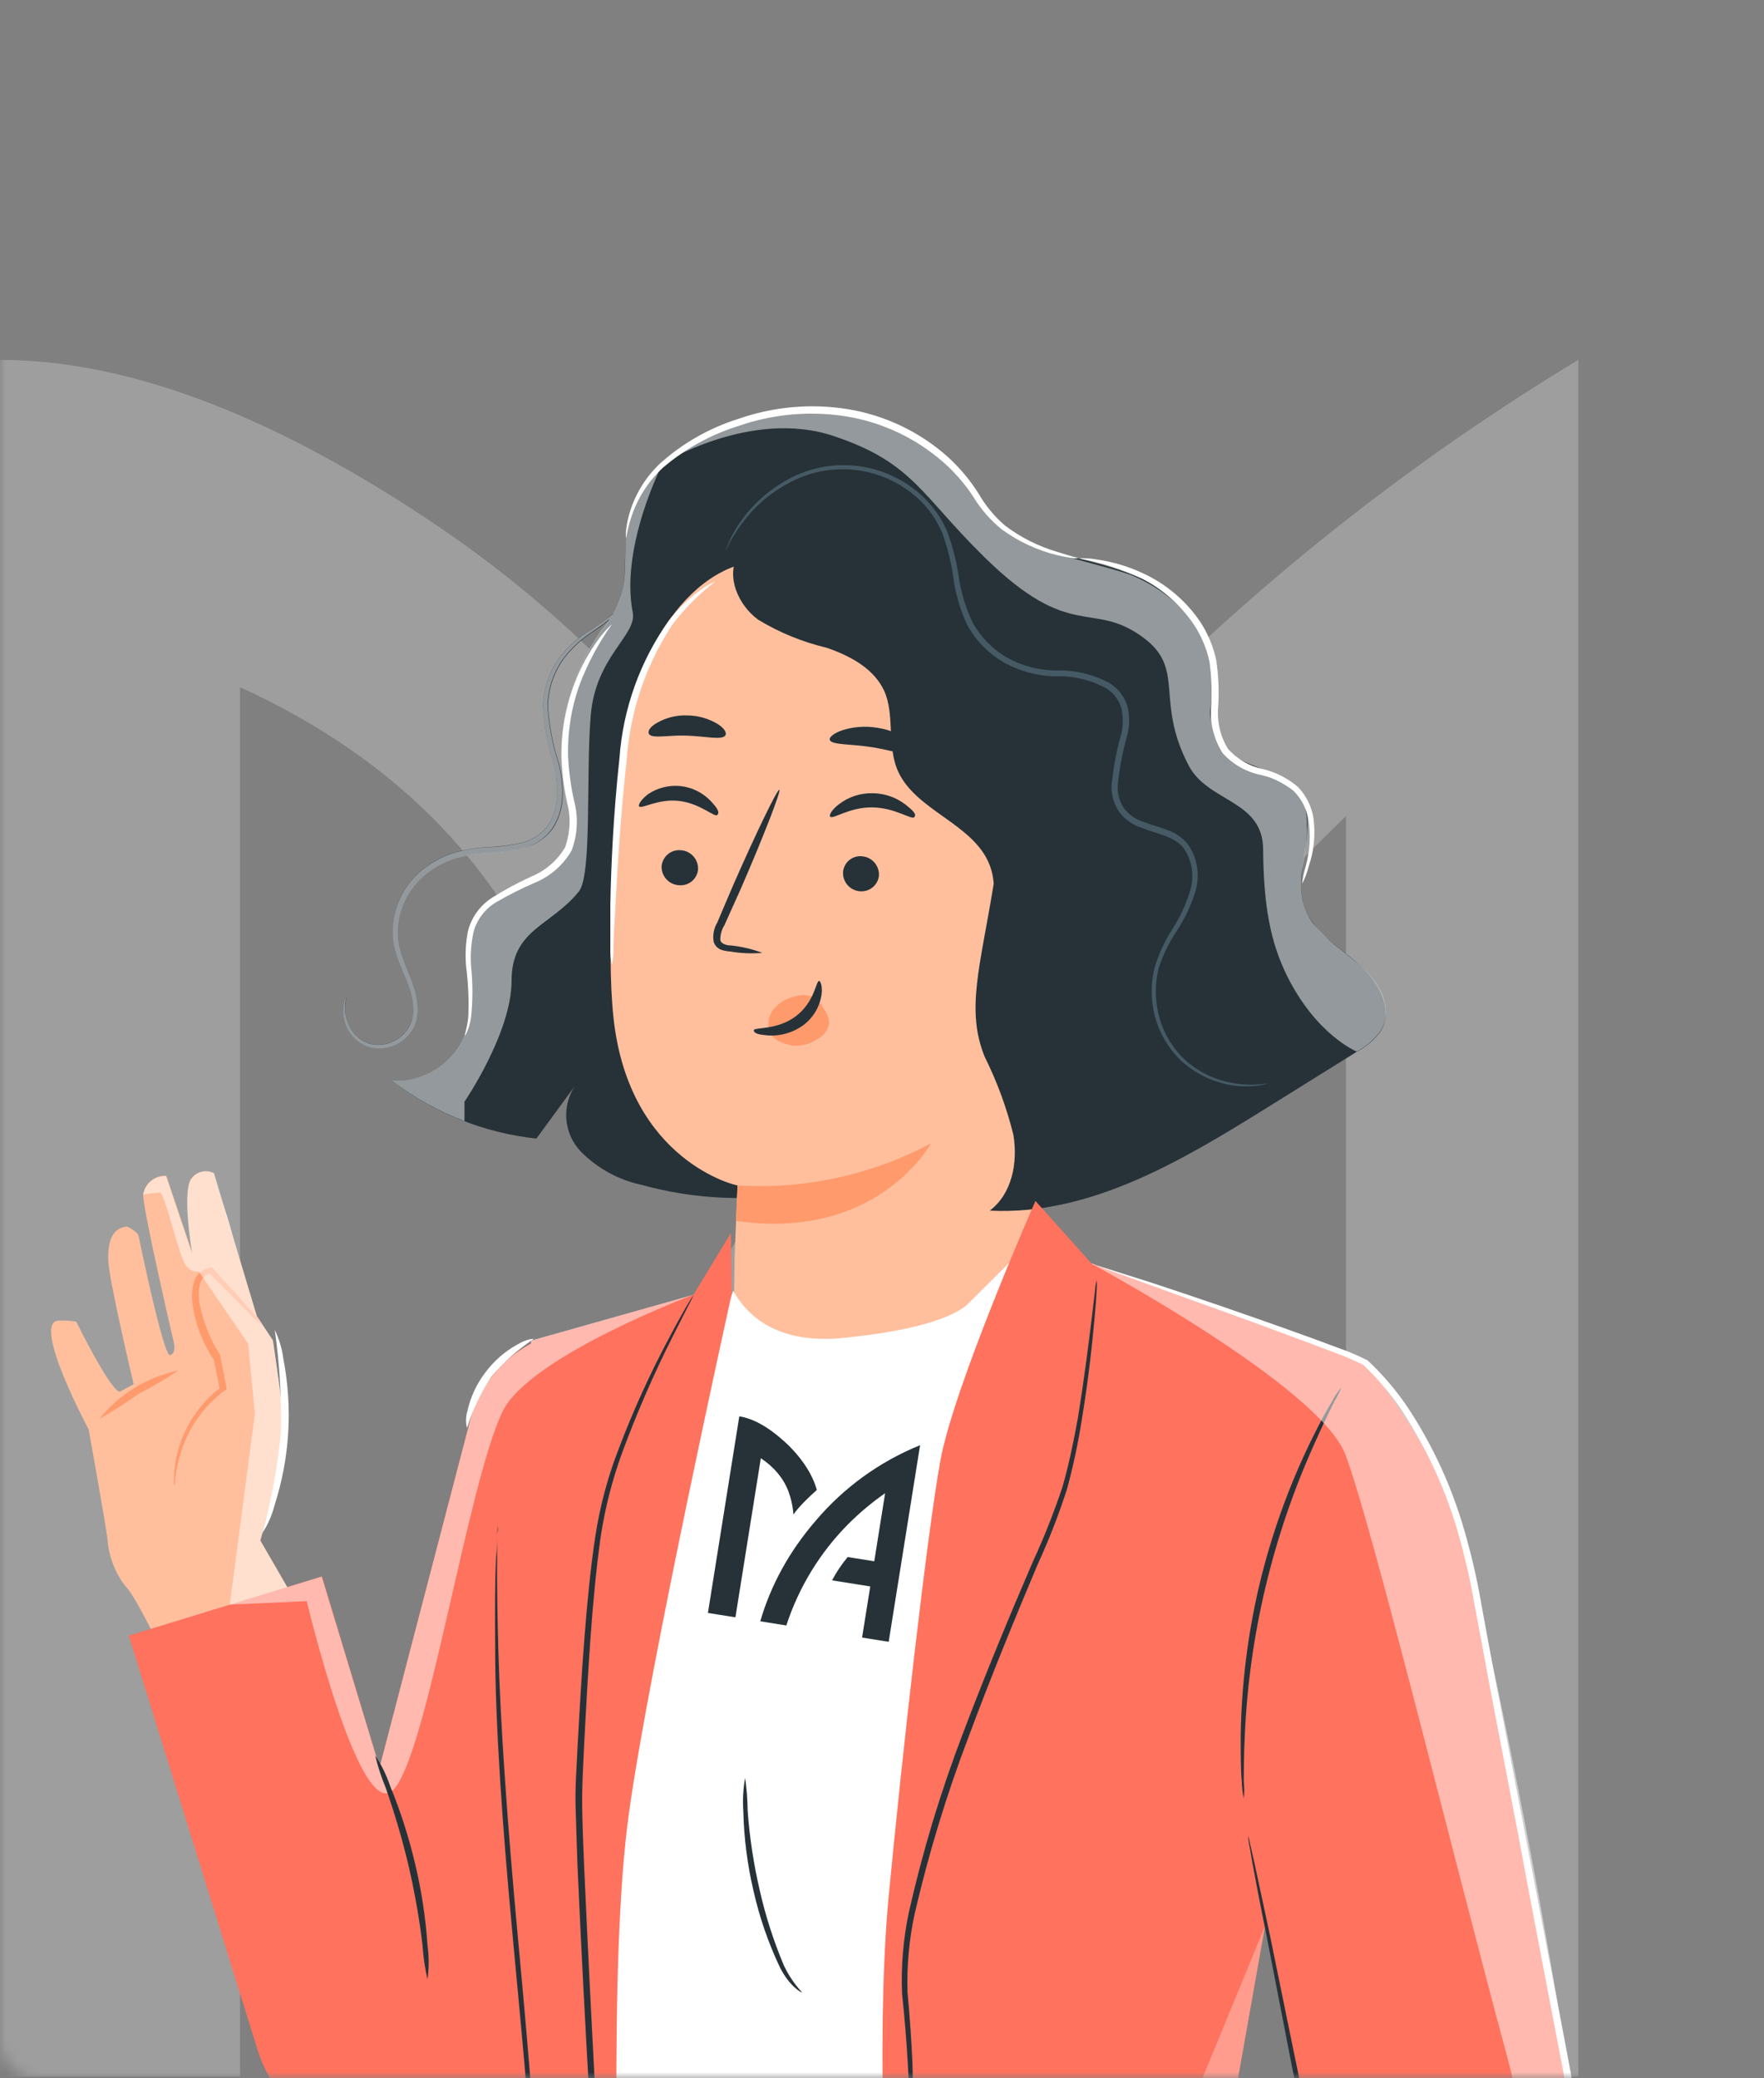 <svg width="152" height="179" viewBox="0 0 152 179" fill="none" xmlns="http://www.w3.org/2000/svg">
<rect x="0" y="0" width="152" height="179" fill="#808080" stroke="none"/>
<mask id="mask0_220_2158" style="mask-type:alpha" maskUnits="userSpaceOnUse" x="0" y="0" width="152" height="179">
<rect width="152" height="179" rx="3" fill="#D9D9D9"/>
</mask>
<g mask="url(#mask0_220_2158)">
<path d="M136 31C108.354 47.696 85.156 70.832 68.387 98.434C52.597 123.933 42.928 150.746 39.379 178.872H58.992C63.66 149.336 75.204 121.31 92.691 97.053C99.664 87.475 107.457 78.522 115.983 70.296V121.5H96.001C92.433 127.485 89.499 133.827 87.249 140.422H115.983V178.872H136V31ZM51.204 96.684C49.848 90.876 47.671 85.29 44.738 80.096C39.387 71.022 31.369 64.056 20.684 59.198V178.872H0V31C10.693 31 22.863 35.501 36.51 44.504C50.156 53.506 60.587 64.914 65.493 75.952C60.635 81.811 54.181 90.397 51.204 96.684Z" fill="white" fill-opacity="0.24"/>
<path d="M54.729 51.208C52.555 53.053 50.86 55.398 49.788 58.04C48.715 60.682 48.298 63.545 48.571 66.384C48.861 69.124 49.706 72.251 47.98 74.388C46.253 76.525 42.8 76.562 41.158 78.747C39.238 81.319 41.013 85.013 40.385 88.164C40.047 89.638 39.193 90.943 37.978 91.844C36.763 92.745 35.266 93.183 33.757 93.078C37.373 95.856 41.684 97.585 46.217 98.076L49.525 93.561C48.971 94.41 48.716 95.42 48.802 96.431C48.887 97.441 49.307 98.394 49.996 99.139C51.414 100.602 53.233 101.614 55.224 102.048C59.898 103.347 64.809 103.548 69.574 102.635C74.338 101.721 78.828 99.719 82.691 96.784" fill="#263238"/>
<path d="M107.067 74.026C106.133 72.019 105.307 69.964 104.592 67.869C103.457 63.233 105.582 57.92 103.203 53.791C101.513 50.857 98.036 49.493 94.752 48.587C91.468 47.682 88.003 46.933 85.516 44.652C83.705 42.925 82.618 40.547 80.807 38.844C78.211 36.43 74.469 35.681 70.931 35.572C67.278 35.326 63.623 36.024 60.319 37.601C58.674 38.413 57.244 39.601 56.144 41.07C55.045 42.538 54.308 44.245 53.992 46.052C53.763 47.815 53.992 49.674 53.521 51.34C53.05 53.006 51.553 54.697 50.708 56.459C49.854 58.344 49.65 60.458 50.129 62.471C50.608 64.484 51.741 66.281 53.352 67.579L79.201 98.982C84.501 100.805 97.13 98.052 101.066 94.068C105.002 90.084 108.962 79.302 107.067 74.026Z" fill="#263238"/>
<path d="M53.895 63.414C54.729 56.061 60.029 47.26 67.333 48.394L89.971 55.3C91.036 55.47 91.999 56.033 92.67 56.877C93.34 57.722 93.67 58.788 93.593 59.864L88.534 112.987C88.534 112.987 90.224 114.303 91.299 113.856C91.359 113.828 91.427 113.821 91.491 113.836C91.556 113.85 91.614 113.885 91.657 113.936C91.7 113.987 91.724 114.051 91.727 114.117C91.73 114.183 91.711 114.248 91.673 114.303C89.065 118.299 76.835 135.745 63.59 130.892C60.633 129.817 63.59 120.497 63.168 117.092L63.301 108.351C63.47 103.896 63.554 102.06 63.554 102.109C63.554 102.157 54.221 100.08 52.869 87.717C52.193 81.56 52.978 71.563 53.895 63.414Z" fill="#FFBF9D"/>
<path d="M57.01 74.582C56.987 74.993 57.125 75.398 57.396 75.709C57.667 76.02 58.048 76.214 58.459 76.248C58.659 76.273 58.861 76.258 59.054 76.204C59.248 76.15 59.429 76.058 59.586 75.933C59.744 75.808 59.874 75.653 59.971 75.477C60.068 75.301 60.129 75.107 60.15 74.907C60.173 74.498 60.036 74.095 59.768 73.784C59.5 73.473 59.122 73.278 58.713 73.241C58.513 73.216 58.31 73.231 58.115 73.285C57.921 73.339 57.74 73.431 57.581 73.555C57.423 73.68 57.291 73.835 57.193 74.011C57.095 74.187 57.033 74.381 57.01 74.582Z" fill="#263238"/>
<path d="M72.645 75.101C72.618 75.506 72.749 75.905 73.01 76.216C73.271 76.527 73.642 76.724 74.046 76.767C74.245 76.792 74.448 76.777 74.641 76.723C74.835 76.669 75.015 76.577 75.173 76.452C75.33 76.327 75.461 76.172 75.558 75.996C75.655 75.82 75.715 75.627 75.736 75.427C75.76 75.017 75.623 74.614 75.355 74.303C75.087 73.992 74.708 73.797 74.299 73.761C74.102 73.737 73.903 73.754 73.712 73.809C73.521 73.864 73.344 73.957 73.189 74.081C73.035 74.206 72.908 74.361 72.814 74.536C72.721 74.711 72.663 74.903 72.645 75.101Z" fill="#263238"/>
<path d="M55.067 69.45C55.248 69.74 56.684 68.774 58.52 68.992C60.355 69.209 61.562 70.428 61.804 70.199C62.045 69.969 61.804 69.595 61.236 68.992C60.549 68.272 59.63 67.819 58.64 67.712C57.659 67.611 56.673 67.854 55.851 68.4C55.224 68.883 54.982 69.33 55.067 69.45Z" fill="#263238"/>
<path d="M71.535 70.344C71.764 70.609 73.177 69.523 75.157 69.547C77.137 69.571 78.549 70.646 78.779 70.392C79.008 70.138 78.67 69.813 78.042 69.318C77.217 68.676 76.202 68.327 75.157 68.328C74.118 68.31 73.105 68.647 72.283 69.281C71.631 69.776 71.426 70.235 71.535 70.344Z" fill="#263238"/>
<path d="M65.691 82.079C64.817 81.75 63.904 81.535 62.975 81.439C62.54 81.439 62.13 81.27 62.069 80.98C62.057 80.528 62.178 80.083 62.419 79.701L63.868 76.477C65.872 71.865 67.345 68.026 67.152 68.026C66.959 68.026 65.196 71.648 63.192 76.211C62.709 77.346 62.238 78.433 61.804 79.471C61.502 79.975 61.395 80.572 61.502 81.149C61.555 81.307 61.643 81.45 61.76 81.567C61.878 81.684 62.021 81.773 62.178 81.826C62.413 81.898 62.656 81.943 62.902 81.958C63.823 82.118 64.76 82.159 65.691 82.079Z" fill="#263238"/>
<path d="M63.554 102.109C69.336 102.467 75.104 101.213 80.215 98.487C80.215 98.487 75.664 106.938 63.421 105.163L63.554 102.109Z" fill="#FF9A6C"/>
<path d="M70.991 86.909C70.784 86.504 70.477 86.158 70.098 85.906C69.636 85.695 69.113 85.657 68.625 85.798C67.904 85.931 67.245 86.291 66.742 86.824C66.498 87.097 66.33 87.429 66.256 87.787C66.182 88.146 66.203 88.517 66.319 88.864C66.524 89.565 67.526 89.927 68.311 90.072C69.058 90.129 69.802 89.934 70.424 89.516C70.695 89.383 70.931 89.186 71.109 88.942C71.288 88.698 71.405 88.415 71.45 88.116C71.418 87.677 71.259 87.258 70.991 86.909Z" fill="#FF9A6C"/>
<path d="M70.581 84.494C70.303 84.494 70.207 86.305 68.577 87.536C66.947 88.768 64.955 88.466 64.955 88.744C64.955 89.021 65.365 89.118 66.162 89.19C67.252 89.265 68.334 88.953 69.217 88.309C70.062 87.68 70.626 86.743 70.786 85.701C70.895 84.989 70.702 84.494 70.581 84.494Z" fill="#263238"/>
<path d="M71.499 63.728C71.643 64.198 73.346 64.053 75.326 64.392C77.306 64.73 78.875 65.345 79.165 64.947C79.298 64.754 79.032 64.307 78.404 63.836C77.574 63.231 76.608 62.838 75.591 62.689C74.582 62.52 73.547 62.594 72.573 62.907C71.825 63.16 71.438 63.51 71.499 63.728Z" fill="#263238"/>
<path d="M55.936 63.245C56.25 63.643 57.602 63.305 59.208 63.365C60.813 63.426 62.166 63.764 62.492 63.365C62.637 63.184 62.492 62.786 61.876 62.387C61.081 61.896 60.166 61.633 59.232 61.627C58.306 61.586 57.388 61.812 56.588 62.279C55.936 62.653 55.791 63.039 55.936 63.245Z" fill="#263238"/>
<path d="M94.981 56.918C93.616 55.318 91.784 54.186 89.741 53.682C81.29 50.685 72.511 48.711 63.59 47.803C62.54 49.65 63.59 52.101 65.329 53.381C67.156 54.486 69.144 55.301 71.221 55.795C73.237 56.483 75.314 57.582 76.195 59.526C77.076 61.47 76.461 64.09 77.282 66.203C78.718 69.825 83.862 70.863 85.274 74.509C86.337 77.262 84.803 80.268 84.489 83.202C84.326 84.694 84.483 86.203 84.949 87.63C85.414 89.056 86.179 90.367 87.191 91.475C88.203 92.583 89.439 93.463 90.818 94.056C92.197 94.648 93.686 94.941 95.186 94.913C95.484 84.361 95.79 73.813 96.104 63.269C96.213 61.096 96.225 58.729 94.981 56.918Z" fill="#263238"/>
<path d="M116.943 82.924C115.24 81.475 113.115 80.244 112.403 78.095C111.341 75.016 113.731 71.297 112.053 68.521C110.508 65.973 106.197 66.227 104.809 63.631C103.686 61.603 104.809 59.743 104.398 57.956C103.996 56.987 103.293 56.172 102.394 55.631C101.494 55.09 100.445 54.852 99.4 54.95L85.612 76.199C84.477 83.226 83.198 86.981 84.852 91.037C85.922 93.185 86.752 95.445 87.327 97.774C87.713 100.189 87.194 102.833 85.286 104.282C93.907 104.717 101.839 99.984 109.167 95.42L116.918 90.591C117.764 90.153 118.49 89.515 119.031 88.731C120.118 86.788 118.657 84.361 116.943 82.924Z" fill="#263238"/>
<path d="M109.312 93.307C109.014 93.407 108.707 93.476 108.395 93.513C107.502 93.632 106.595 93.595 105.714 93.404C104.305 93.103 102.996 92.446 101.911 91.496C100.49 90.198 99.572 88.442 99.316 86.534C99.167 85.449 99.233 84.346 99.509 83.286C99.857 82.144 100.361 81.056 101.006 80.051C101.686 79.01 102.211 77.875 102.563 76.682C102.744 76.074 102.787 75.434 102.689 74.807C102.591 74.18 102.354 73.584 101.996 73.06C101.187 72.034 99.726 71.853 98.374 71.31C97.63 71.072 96.975 70.618 96.49 70.006C96.01 69.334 95.76 68.525 95.778 67.7C95.922 66.176 96.205 64.668 96.623 63.196C96.792 62.474 96.792 61.722 96.623 60.999C96.418 60.291 95.957 59.685 95.331 59.297C93.991 58.56 92.477 58.202 90.949 58.258C89.383 58.232 87.848 57.817 86.481 57.051C85.168 56.288 84.087 55.182 83.355 53.852C82.745 52.557 82.338 51.177 82.147 49.759C81.965 48.449 81.645 47.162 81.193 45.919C80.716 44.782 80 43.761 79.093 42.925C77.576 41.55 75.663 40.692 73.627 40.475C71.592 40.258 69.54 40.693 67.768 41.718C66.542 42.392 65.447 43.279 64.532 44.338C63.758 45.253 63.097 46.258 62.564 47.332C62.564 47.332 62.564 47.247 62.637 47.102C62.709 46.958 62.782 46.74 62.914 46.463C63.313 45.647 63.808 44.88 64.387 44.181C65.298 43.077 66.403 42.148 67.647 41.44C69.477 40.365 71.602 39.902 73.713 40.119C75.824 40.337 77.81 41.222 79.382 42.647C80.344 43.516 81.106 44.583 81.616 45.774C82.087 47.044 82.422 48.359 82.618 49.698C82.815 51.069 83.222 52.4 83.825 53.646C84.522 54.897 85.544 55.935 86.783 56.653C88.083 57.375 89.546 57.753 91.033 57.751C92.65 57.71 94.25 58.097 95.669 58.874C96.382 59.339 96.907 60.04 97.154 60.854C97.339 61.648 97.339 62.474 97.154 63.269C96.738 64.713 96.455 66.192 96.309 67.688C96.283 68.382 96.477 69.067 96.865 69.643C97.285 70.181 97.857 70.581 98.507 70.79C99.159 71.044 99.859 71.213 100.535 71.479C101.235 71.706 101.858 72.124 102.334 72.686C102.745 73.265 103.021 73.929 103.14 74.629C103.259 75.33 103.219 76.048 103.022 76.731C102.652 77.959 102.102 79.127 101.392 80.196C100.758 81.158 100.247 82.197 99.871 83.286C99.594 84.313 99.525 85.384 99.666 86.438C99.88 88.28 100.735 89.99 102.08 91.267C103.105 92.204 104.352 92.864 105.702 93.186C106.886 93.467 108.113 93.508 109.312 93.307Z" fill="#455A64"/>
<path d="M29.882 85.87C29.657 86.608 29.691 87.4 29.978 88.116C30.131 88.525 30.373 88.895 30.686 89.2C30.999 89.505 31.376 89.737 31.789 89.879C32.347 90.028 32.936 90.017 33.489 89.849C34.042 89.68 34.536 89.36 34.916 88.925C35.351 88.416 35.594 87.771 35.604 87.102C35.609 86.364 35.478 85.631 35.218 84.941C34.723 83.492 33.745 81.934 33.83 80.039C33.867 79.071 34.106 78.122 34.532 77.253C34.959 76.384 35.562 75.614 36.305 74.992C37.082 74.331 37.98 73.827 38.949 73.507C39.935 73.199 40.958 73.02 41.991 72.976C42.991 72.937 43.985 72.807 44.961 72.589C45.871 72.368 46.675 71.834 47.231 71.08C47.722 70.312 47.986 69.421 47.992 68.509C48.023 67.618 47.926 66.727 47.702 65.865C47.185 64.24 46.877 62.556 46.784 60.854C46.822 59.338 47.319 57.869 48.209 56.641C48.957 55.67 49.883 54.85 50.938 54.226C51.707 53.744 52.442 53.207 53.135 52.62C53.719 52.073 54.191 51.417 54.523 50.688V50.845C54.479 50.989 54.426 51.13 54.366 51.268C54.114 51.801 53.761 52.28 53.328 52.681C52.638 53.322 51.895 53.903 51.107 54.419C50.101 55.058 49.221 55.877 48.511 56.834C47.69 58.016 47.241 59.415 47.219 60.854C47.328 62.517 47.644 64.159 48.161 65.744C48.399 66.65 48.508 67.584 48.487 68.521C48.478 69.522 48.189 70.5 47.654 71.346C47.028 72.211 46.11 72.82 45.07 73.06C44.067 73.296 43.044 73.438 42.015 73.483C41.02 73.515 40.033 73.681 39.081 73.978C38.183 74.288 37.349 74.758 36.618 75.366C35.927 75.943 35.363 76.658 34.962 77.464C34.561 78.27 34.331 79.151 34.288 80.051C34.192 81.789 35.097 83.286 35.604 84.808C35.88 85.549 36.011 86.335 35.991 87.126C35.967 87.879 35.681 88.601 35.182 89.166C34.753 89.64 34.199 89.983 33.584 90.156C32.969 90.329 32.318 90.325 31.705 90.144C30.974 89.874 30.363 89.353 29.983 88.674C29.602 87.994 29.476 87.201 29.628 86.438C29.674 86.234 29.761 86.041 29.882 85.87Z" fill="#263238"/>
<path opacity="0.5" d="M83.511 42.237C83.511 42.237 84.019 42.828 85.129 44.265C86.571 45.665 88.296 46.74 90.188 47.416C91.287 47.851 95.609 48.877 97.432 49.517C99.153 50.217 100.711 51.265 102.008 52.596C103.759 54.081 103.964 55.807 104.423 57.256C104.881 58.705 104.241 60.311 104.278 61.639C104.371 62.805 104.79 63.922 105.485 64.862C106.234 66.239 109.723 66.855 111.28 67.82C112.838 68.786 112.56 70.694 112.632 71.563C112.564 72.715 112.415 73.861 112.186 74.992C112.084 75.745 112.084 76.508 112.186 77.262C112.325 78.091 112.656 78.876 113.152 79.556C113.872 80.401 114.682 81.166 115.566 81.838L117.088 83.045C118.79 84.494 120.118 86.763 119.019 88.707C118.475 89.491 117.75 90.133 116.906 90.579C116.906 90.579 113.429 89.178 110.87 83.999C109.493 81.161 108.878 78.119 108.841 73.193C108.841 68.895 104.097 69.124 102.43 65.949C99.46 60.287 102.225 57.618 98.458 54.878C94.076 51.69 92.313 55.312 84.888 48.056C79.31 42.599 78.694 39.858 71.849 37.565C64.701 35.15 56.974 39.979 56.974 39.979C57.94 39.007 59.052 38.193 60.27 37.565C63.594 35.996 67.266 35.314 70.931 35.584C74.469 35.705 78.175 36.442 80.807 38.868C81.357 39.401 81.862 39.978 82.316 40.595L82.582 40.945" fill="white"/>
<path opacity="0.5" d="M49.899 76.767C47.484 79.785 44.08 80.027 44.08 84.494C44.08 88.961 40.023 94.901 40.023 94.901V96.567C37.778 95.71 35.668 94.535 33.757 93.078C35.272 93.175 36.772 92.729 37.987 91.819C39.202 90.91 40.052 89.597 40.385 88.116C41.013 84.965 39.178 81.27 41.158 78.698C42.8 76.513 46.277 76.477 47.98 74.352C49.682 72.227 48.861 69.088 48.571 66.347C48.126 61.698 49.532 57.061 52.483 53.441C52.487 53.413 52.487 53.385 52.483 53.356C52.072 53.695 51.602 54.033 51.07 54.395C50.065 55.034 49.185 55.852 48.475 56.809C47.654 57.992 47.205 59.391 47.183 60.83C47.293 62.496 47.609 64.143 48.124 65.732C48.363 66.633 48.473 67.564 48.45 68.496C48.441 69.497 48.153 70.476 47.617 71.322C47.007 72.193 46.102 72.814 45.07 73.072C44.067 73.308 43.044 73.45 42.015 73.495C41.02 73.527 40.033 73.694 39.081 73.99C38.183 74.3 37.349 74.77 36.618 75.378C35.927 75.955 35.363 76.67 34.962 77.476C34.561 78.282 34.331 79.163 34.288 80.063C34.192 81.801 35.097 83.299 35.604 84.82C35.88 85.561 36.011 86.347 35.991 87.138C35.969 87.892 35.683 88.614 35.182 89.178C34.753 89.652 34.199 89.995 33.584 90.168C32.969 90.341 32.318 90.337 31.705 90.156C30.974 89.886 30.363 89.365 29.983 88.686C29.602 88.006 29.476 87.213 29.628 86.45C29.671 86.249 29.748 86.056 29.857 85.882C29.643 86.619 29.686 87.406 29.978 88.116C30.13 88.527 30.371 88.9 30.684 89.207C30.997 89.514 31.375 89.747 31.789 89.891C32.347 90.04 32.936 90.029 33.489 89.861C34.042 89.692 34.536 89.372 34.916 88.937C35.353 88.429 35.596 87.783 35.604 87.114C35.609 86.376 35.478 85.643 35.218 84.953C34.723 83.504 33.745 81.946 33.83 80.051C33.867 79.083 34.106 78.134 34.532 77.265C34.959 76.396 35.562 75.626 36.305 75.004C37.085 74.348 37.982 73.844 38.949 73.519C39.935 73.211 40.958 73.032 41.991 72.988C42.991 72.955 43.986 72.825 44.961 72.602C45.871 72.38 46.675 71.846 47.231 71.092C47.722 70.324 47.986 69.433 47.992 68.521C48.023 67.63 47.926 66.739 47.702 65.877C47.185 64.252 46.877 62.568 46.784 60.866C46.822 59.35 47.319 57.881 48.209 56.653C48.957 55.682 49.883 54.862 50.938 54.238C51.587 53.823 52.216 53.376 52.821 52.898C53.113 52.39 53.348 51.852 53.521 51.292C54.028 49.59 53.763 47.767 53.992 46.004C54.339 43.754 55.402 41.675 57.023 40.076C55.042 44.265 53.799 49.095 54.523 52.741C54.91 54.721 51.324 56.52 50.901 61.639C50.479 66.758 51.022 75.258 49.899 76.767Z" fill="white"/>
<path d="M53.956 46.366C53.956 46.366 54.028 45.69 54.403 44.531C54.939 42.9 55.882 41.434 57.143 40.269C59.082 38.622 61.338 37.389 63.772 36.647C66.725 35.643 69.88 35.378 72.959 35.874C76.051 36.385 78.937 37.753 81.29 39.822C82.295 40.703 83.173 41.718 83.898 42.841C84.54 43.889 85.356 44.82 86.312 45.593C87.737 46.639 89.353 47.394 91.069 47.815C91.673 47.96 92.144 48.032 92.47 48.081C92.634 48.102 92.801 48.102 92.965 48.081C92.965 48.081 92.301 47.923 91.142 47.549C89.493 47.071 87.946 46.293 86.578 45.255C85.687 44.485 84.932 43.571 84.344 42.551C83.598 41.362 82.692 40.282 81.652 39.339C79.235 37.191 76.259 35.772 73.068 35.246C69.888 34.733 66.63 35.024 63.59 36.092C61.09 36.88 58.788 38.198 56.841 39.955C55.554 41.182 54.631 42.74 54.173 44.458C54.051 44.917 53.97 45.386 53.932 45.859C53.92 46.197 53.932 46.366 53.956 46.366Z" fill="white"/>
<path d="M40.059 89.214C40.059 89.214 40.156 89.094 40.265 88.84C40.424 88.453 40.533 88.047 40.591 87.633C40.746 86.172 40.746 84.699 40.591 83.238C40.524 82.255 40.593 81.268 40.796 80.304C41.081 79.238 41.764 78.322 42.703 77.745C43.791 77.109 44.915 76.54 46.072 76.042C47.415 75.493 48.537 74.512 49.259 73.253C49.767 71.897 49.843 70.417 49.477 69.016C49.199 67.785 49.025 66.533 48.958 65.273C48.884 63.137 49.215 61.007 49.935 58.995C50.637 57.144 51.575 55.391 52.724 53.779C52.724 53.779 52.604 53.864 52.41 54.069C52.134 54.354 51.876 54.656 51.638 54.974C50.754 56.158 50.039 57.458 49.513 58.838C48.721 60.893 48.336 63.083 48.378 65.285C48.429 66.576 48.59 67.861 48.861 69.124C49.2 70.399 49.141 71.747 48.692 72.988C48.025 74.118 47.007 74.999 45.794 75.499C44.619 76.033 43.482 76.647 42.39 77.334C41.351 78.003 40.608 79.044 40.313 80.244C40.122 81.246 40.073 82.27 40.168 83.286C40.352 84.723 40.413 86.173 40.349 87.621C40.24 88.659 39.999 89.19 40.059 89.214Z" fill="white"/>
<path d="M92.953 48.105C94.816 48.449 96.629 49.025 98.35 49.819C100.168 50.738 101.722 52.105 102.865 53.791C103.526 54.784 103.989 55.895 104.229 57.063C104.397 58.344 104.442 59.637 104.362 60.926C104.259 62.315 104.606 63.699 105.352 64.874C106.223 65.836 107.377 66.496 108.648 66.758C109.681 67.001 110.646 67.471 111.473 68.134C112.128 68.794 112.57 69.635 112.741 70.549C112.955 71.906 112.877 73.293 112.512 74.618C112.358 75.109 112.253 75.615 112.198 76.127C112.442 75.668 112.628 75.182 112.753 74.678C113.225 73.326 113.369 71.883 113.176 70.464C113.016 69.454 112.548 68.518 111.836 67.784C110.959 67.034 109.916 66.504 108.793 66.239C107.649 65.99 106.611 65.39 105.823 64.524C105.153 63.441 104.853 62.171 104.966 60.902C105.053 59.572 105 58.237 104.809 56.918C104.554 55.678 104.057 54.501 103.348 53.453C102.126 51.697 100.459 50.297 98.519 49.396C97.239 48.793 95.875 48.386 94.474 48.189C93.973 48.094 93.461 48.065 92.953 48.105Z" fill="white"/>
<path d="M52.724 83.117C52.824 82.657 52.868 82.187 52.857 81.717C52.857 80.691 52.966 79.411 53.038 77.914C53.207 74.702 53.473 70.259 54.004 65.382C54.306 61.22 55.679 57.206 57.988 53.731C59.033 52.371 60.251 51.154 61.61 50.109C61.179 50.283 60.773 50.514 60.403 50.797C59.351 51.544 58.415 52.443 57.626 53.465C55.15 56.953 53.68 61.054 53.376 65.321C52.845 70.223 52.652 74.678 52.592 77.914C52.592 79.519 52.592 80.823 52.592 81.729C52.583 82.195 52.628 82.661 52.724 83.117Z" fill="white"/>
<path d="M18.231 101.396C18.465 103.329 18.902 105.231 19.535 107.071C19.972 108.969 20.612 110.815 21.442 112.576C21.203 110.641 20.767 108.736 20.138 106.89C19.705 104.995 19.065 103.152 18.231 101.396Z" fill="white"/>
<path d="M18.412 101.046L22.131 113.373L23.519 115.462C23.519 115.462 24.545 122.283 24.545 123.732C24.545 125.181 22.432 132.691 22.432 132.691L26.404 139.572L14.633 143.653C14.633 143.653 11.687 137.387 10.83 136.663C9.91 135.481 9.363 134.052 9.26 132.558C9.091 131.193 7.642 123.128 7.642 123.128C7.642 123.128 2.813 114.134 4.95 113.76C5.491 113.73 6.033 113.758 6.568 113.844C6.568 113.844 9.478 119.76 10.311 119.881L11.518 119.241C11.518 119.241 9.393 110.282 9.333 108.616C9.272 106.95 9.647 105.791 10.938 105.646C10.938 105.646 11.88 106.069 11.953 106.491C12.025 106.914 14.102 116.899 14.657 116.73C15.212 116.561 14.983 115.655 14.983 115.655C14.983 115.655 12.17 103.582 12.351 102.857C12.428 102.396 12.672 101.979 13.038 101.687C13.403 101.395 13.864 101.248 14.331 101.276L16.577 107.952C16.577 107.952 15.611 102.362 16.577 101.408C16.801 101.156 17.102 100.984 17.433 100.918C17.765 100.853 18.108 100.898 18.412 101.046Z" fill="#FFBF9D"/>
<path d="M15.019 127.958C15.116 127.958 15.019 126.919 15.538 125.278C16.169 123.082 17.506 121.156 19.341 119.796L19.511 119.675V119.494C19.329 118.601 19.16 117.671 18.967 116.717C18.082 115.339 17.475 113.801 17.18 112.19C17.087 111.644 17.112 111.084 17.253 110.548C17.311 110.332 17.427 110.137 17.589 109.984C17.751 109.83 17.952 109.725 18.17 109.679L17.977 109.594C19.317 110.971 20.452 112.105 21.249 112.89C21.64 113.346 22.086 113.752 22.577 114.098C22.26 113.599 21.887 113.137 21.466 112.721C20.73 111.876 19.655 110.693 18.352 109.268L18.267 109.184H18.158C17.828 109.221 17.516 109.356 17.263 109.571C17.009 109.786 16.825 110.071 16.734 110.391C16.547 111.005 16.498 111.652 16.589 112.287C16.757 113.609 17.166 114.89 17.796 116.066C17.989 116.428 18.183 116.778 18.4 117.104V116.995C18.593 117.949 18.774 118.879 18.955 119.76L19.088 119.458C17.154 120.906 15.791 122.987 15.237 125.338C15.079 126.006 15.002 126.691 15.007 127.378C14.959 127.668 14.983 127.958 15.019 127.958Z" fill="#FF9A6C"/>
<path d="M15.357 118.058C12.681 118.611 10.282 120.08 8.572 122.211C9.732 121.566 10.853 120.852 11.928 120.074C13.108 119.466 14.253 118.793 15.357 118.058Z" fill="#FF9A6C"/>
<path d="M45.07 130.542C45.013 130.799 44.985 131.062 44.985 131.326C44.985 131.906 44.925 132.654 44.889 133.584C44.792 135.54 44.768 138.413 44.804 141.89C44.804 148.905 45.468 158.588 46.47 169.237C47.472 179.885 48.354 189.532 48.692 196.522C48.873 200.024 48.982 202.849 49.006 204.817C49.006 205.734 49.03 206.483 49.078 207.062C49.061 207.328 49.061 207.594 49.078 207.859C49.112 207.595 49.112 207.327 49.078 207.062C49.078 206.483 49.078 205.734 49.078 204.805C49.078 202.849 49.078 199.975 48.958 196.498C48.74 189.484 47.931 179.825 46.929 169.176C45.927 158.528 45.251 148.881 45.082 141.878C44.985 138.377 44.949 135.54 44.973 133.584C44.973 132.654 44.973 131.906 44.973 131.326C45.034 131.069 45.066 130.806 45.07 130.542Z" fill="#263238"/>
<path d="M27.745 135.793L32.707 152.237L40.53 122.259C40.976 120.618 41.812 119.109 42.969 117.862C44.126 116.615 45.567 115.667 47.171 115.1L54.101 113.325L48.064 173.004L46.458 177.519C45.339 180.253 43.244 182.474 40.579 183.749C33.443 187.226 24.207 183.87 22.082 176.215L11.095 140.888L27.745 135.793Z" fill="#FF725E"/>
<path d="M101.09 131L97.589 198.816L53.292 200.398L49.235 204.756L48.885 150.318L63.18 111.188C65.112 114.605 68.637 115.679 72.839 115.232C75.712 114.931 80.928 114.242 83.222 112.492L89.101 106.66L101.09 131Z" fill="white"/>
<path d="M89.222 103.449L94.052 108.834L117.619 117.382L105.256 187.045L116.918 213.534C118.151 216.324 119.188 219.196 120.021 222.13L127.483 248.221C127.483 248.221 100.704 259.823 94.655 256.551C88.606 253.279 81.157 217.011 78.73 209.139C76.304 201.267 75.362 176.155 76.557 163.55C77.752 150.945 79.865 132.34 81.012 125.905C82.159 119.47 89.222 103.449 89.222 103.449Z" fill="#FF725E"/>
<path d="M62.975 106.226L59.751 111.538L45.806 115.486C45.806 115.486 42.655 134.079 42.776 139.15C42.897 144.221 46.603 200.374 46.676 203.018C46.748 205.662 33.648 246.156 34.602 248.341C35.158 249.549 41.146 249.682 44.816 250.647C45.408 250.798 46.026 250.819 46.627 250.709C47.227 250.599 47.797 250.36 48.297 250.01C48.797 249.659 49.215 249.204 49.523 248.676C49.831 248.149 50.021 247.561 50.08 246.953C51.058 236.896 53.847 213.534 53.606 205.36C53.316 194.784 52.398 169.14 54.185 156.246C55.972 143.351 63.059 111.417 63.059 111.417L62.975 106.226Z" fill="#FF725E"/>
<path d="M52.857 211.626C52.871 211.538 52.871 211.449 52.857 211.361C52.857 211.155 52.857 210.902 52.857 210.588C52.857 209.864 52.785 208.874 52.724 207.63C52.592 204.998 52.398 201.279 52.169 196.764C51.698 187.552 50.962 174.827 50.334 160.773C50.261 159.011 50.189 157.272 50.165 155.57C50.141 153.867 50.249 152.189 50.322 150.535C50.491 147.215 50.672 144.015 50.889 140.985C51.107 137.955 51.384 135.057 51.758 132.389C52.13 129.918 52.748 127.491 53.606 125.145C54.864 121.733 56.315 118.395 57.952 115.148L59.292 112.504C59.437 112.226 59.558 111.997 59.642 111.816C59.727 111.635 59.763 111.574 59.751 111.574C59.739 111.574 59.751 111.574 59.594 111.792L59.196 112.444C58.858 113.035 58.363 113.904 57.759 115.051C56.028 118.266 54.516 121.594 53.231 125.012C52.33 127.375 51.682 129.828 51.3 132.328C50.889 135.021 50.612 137.906 50.37 140.961C50.129 144.015 49.947 147.203 49.766 150.511C49.694 152.165 49.549 153.855 49.597 155.594C49.646 157.332 49.706 159.047 49.766 160.81C50.394 174.875 51.191 187.588 51.771 196.8C52.084 201.364 52.326 205.07 52.507 207.666C52.604 208.874 52.688 209.9 52.736 210.624C52.736 210.938 52.797 211.192 52.809 211.397C52.814 211.475 52.831 211.552 52.857 211.626Z" fill="#263238"/>
<path d="M78.392 189.725C78.459 189.452 78.495 189.173 78.501 188.892C78.501 188.349 78.585 187.54 78.622 186.477C78.694 184.401 78.73 181.395 78.622 177.676C78.537 175.817 78.404 173.788 78.199 171.639C78.126 169.34 78.336 167.041 78.827 164.794C80.029 159.619 81.582 154.533 83.475 149.569C85.455 144.257 87.508 139.271 89.415 134.755C90.389 132.634 91.236 130.457 91.951 128.236C92.482 126.272 92.906 124.281 93.219 122.271C93.822 118.649 94.124 115.607 94.317 113.53C94.414 112.492 94.474 111.695 94.498 111.116C94.52 110.834 94.52 110.552 94.498 110.27C94.422 110.542 94.377 110.822 94.365 111.103L94.076 113.518C93.822 115.583 93.46 118.565 92.868 122.211C92.53 124.034 92.144 126.026 91.54 128.115C90.806 130.309 89.951 132.462 88.981 134.562C87.037 139.077 84.96 144.064 82.944 149.388C81.041 154.375 79.496 159.491 78.32 164.697C77.832 166.998 77.633 169.35 77.728 171.7C77.958 173.873 78.115 175.889 78.223 177.736C78.441 181.431 78.453 184.437 78.453 186.514C78.453 187.504 78.453 188.301 78.453 188.928C78.453 189.556 78.38 189.725 78.392 189.725Z" fill="#263238"/>
<path d="M42.909 131.423C42.868 131.662 42.843 131.904 42.836 132.147C42.836 132.678 42.836 133.355 42.74 134.224C42.655 136.035 42.643 138.667 42.667 141.903C42.667 148.386 43.283 157.332 44.213 167.172C45.142 177.012 45.951 185.91 46.277 192.381C46.446 195.617 46.543 198.237 46.567 200.048V202.124C46.548 202.366 46.548 202.608 46.567 202.849C46.614 202.61 46.634 202.367 46.627 202.124C46.627 201.593 46.627 200.917 46.627 200.036C46.627 198.225 46.627 195.605 46.519 192.369C46.313 185.886 45.565 176.964 44.647 167.124C43.73 157.284 43.102 148.362 42.933 141.89C42.848 138.655 42.812 136.047 42.836 134.236C42.836 133.367 42.836 132.678 42.836 132.147C42.89 131.91 42.914 131.666 42.909 131.423Z" fill="#263238"/>
<path d="M107.175 154.906C107.227 154.424 107.227 153.938 107.175 153.457C107.175 152.527 107.175 151.175 107.26 149.509C107.447 145.175 108.049 140.869 109.059 136.651C110.07 132.421 111.481 128.298 113.272 124.336C113.948 122.815 114.54 121.595 114.975 120.714C115.213 120.331 115.416 119.927 115.578 119.506C115.27 119.879 115.003 120.284 114.781 120.714C114.286 121.511 113.647 122.706 112.91 124.215C111.003 128.149 109.529 132.278 108.515 136.53C107.512 140.785 106.973 145.137 106.91 149.509C106.91 151.187 106.91 152.539 107.006 153.481C107.016 153.96 107.073 154.437 107.175 154.906Z" fill="#263238"/>
<path d="M107.03 155.509L117.619 117.382C117.619 117.382 123.849 124.698 125.756 131.87C128.98 143.919 136.538 182.892 136.091 190.739C135.644 198.587 131.443 243.283 131.443 243.283L111.473 239.262L113.586 188.325L107.03 155.509Z" fill="#FF725E"/>
<path d="M69.108 171.615C68.466 170.925 67.937 170.139 67.538 169.285C66.651 167.178 65.952 164.996 65.45 162.765C64.934 160.533 64.591 158.265 64.424 155.98C64.412 155.027 64.34 154.075 64.206 153.131C64.038 154.075 63.985 155.036 64.049 155.992C64.103 158.315 64.398 160.625 64.931 162.886C65.442 165.153 66.203 167.356 67.2 169.454C68.009 171.084 69.084 171.688 69.108 171.615Z" fill="#263238"/>
<path opacity="0.5" d="M12.327 102.906C12.404 102.444 12.648 102.027 13.014 101.735C13.379 101.443 13.84 101.297 14.307 101.324L16.553 108.001C16.553 108.001 15.587 102.411 16.553 101.457C16.776 101.184 17.085 100.996 17.43 100.924C17.775 100.851 18.134 100.899 18.448 101.058L22.131 113.385L22.263 113.566C22.358 113.67 22.435 113.788 22.493 113.917L23.519 115.474C23.519 115.474 24.545 122.295 24.545 123.744C24.545 125.193 22.432 132.703 22.432 132.703L24.75 136.711L27.72 135.806L32.707 152.249L40.53 122.283C40.911 120.894 41.571 119.598 42.47 118.473C43.368 117.347 44.487 116.418 45.758 115.74V115.474L59.751 111.526C59.751 111.526 45.625 116.814 43.307 121.583C40.24 127.958 36.739 151.549 33.842 154.217C30.944 156.886 26.429 137.918 26.429 137.918L19.8 138.22L21.961 121.776L21.382 115.74L17.132 109.522C17.132 109.522 16.625 109.703 16.033 109.027C15.442 108.351 14.21 102.725 13.776 102.725C13.289 102.75 12.805 102.811 12.327 102.906Z" fill="white"/>
<path opacity="0.5" d="M117.619 117.394C117.619 117.394 117.764 117.539 118.017 117.852C118.271 118.166 118.657 118.613 119.128 119.229C120.511 121.044 121.773 122.947 122.907 124.927C123.725 126.357 124.443 127.841 125.056 129.37C125.728 131.211 126.276 133.095 126.698 135.009C127.688 139.102 128.726 143.786 129.789 148.965C130.851 154.145 131.974 159.832 133.073 165.989C134.171 172.146 135.306 178.666 136.067 185.656C136.282 187.431 136.362 189.219 136.308 191.005C136.163 192.78 135.994 194.627 135.837 196.414C135.524 200.036 135.185 203.803 134.86 207.594C134.534 211.385 131.527 239.31 131.237 243.198L131.66 217.301C132.264 207.135 134.413 193.975 129.777 176.819C125.14 159.662 118.174 131.133 115.916 125.265C113.659 119.398 94.04 108.846 94.04 108.846L117.619 117.394Z" fill="white"/>
<path d="M40.24 123.008C40.729 121.443 41.437 119.956 42.341 118.589C43.39 117.345 44.609 116.255 45.963 115.353C45.963 115.281 45.36 115.353 44.539 115.836C43.464 116.437 42.53 117.26 41.798 118.251C41.062 119.224 40.543 120.344 40.277 121.535C40.132 122.014 40.12 122.522 40.24 123.008Z" fill="white"/>
<path d="M23.676 114.556C24.092 117.475 24.27 120.423 24.207 123.37C23.924 126.304 23.391 129.208 22.613 132.051C23.093 131.309 23.448 130.493 23.664 129.636C24.966 125.585 25.228 121.271 24.424 117.092C24.313 116.212 24.06 115.356 23.676 114.556Z" fill="white"/>
<path d="M94.039 108.834C94.142 108.895 94.251 108.943 94.365 108.978L95.355 109.341L99.134 110.705C102.418 111.912 107.175 113.578 113.019 115.764L115.252 116.609C116.011 116.888 116.752 117.211 117.474 117.575C118.746 118.778 119.876 120.123 120.842 121.583C122.978 124.84 124.606 128.402 125.672 132.147C126.247 134.169 126.715 136.221 127.072 138.293C127.475 140.418 127.877 142.583 128.28 144.788C129.125 149.195 130.006 153.759 130.899 158.443C132.626 167.8 134.413 176.71 135.886 184.811C136.405 188.665 136.405 192.572 135.886 196.426C135.524 200.048 135.185 203.477 134.884 206.58C134.292 212.761 133.809 217.784 133.471 221.297C133.314 222.999 133.193 224.34 133.109 225.305C133.109 225.74 133.109 226.078 133.036 226.344C133.02 226.464 133.02 226.586 133.036 226.706C133.053 226.59 133.053 226.472 133.036 226.356L133.205 225.317C133.314 224.364 133.471 223.024 133.676 221.321C134.063 217.808 134.606 212.797 135.294 206.628C135.62 203.525 135.982 200.12 136.369 196.474C136.93 192.573 136.963 188.613 136.465 184.703C135.029 176.541 133.254 167.667 131.479 158.298C130.573 153.626 129.704 149.062 128.847 144.655C128.428 142.442 128.026 140.277 127.64 138.16C127.283 136.066 126.807 133.994 126.215 131.954C125.141 128.163 123.492 124.56 121.325 121.269C120.326 119.781 119.159 118.411 117.848 117.188C117.069 116.786 116.262 116.439 115.433 116.15L113.188 115.317C107.32 113.192 102.527 111.574 99.219 110.488L95.404 109.28L94.402 108.978C94.291 108.909 94.168 108.859 94.039 108.834Z" fill="white"/>
<path opacity="0.3" d="M108.998 165.929L101.09 185.125L111.244 200.64L105.256 187.045L108.998 165.929Z" fill="white"/>
<path d="M107.55 158.141C107.556 158.336 107.576 158.529 107.61 158.721C107.694 159.143 107.779 159.687 107.9 160.375C108.177 161.884 108.576 163.997 109.107 166.593C110.145 171.977 111.618 179.511 113.345 188.325V188.252C113.079 194.446 112.789 201.267 112.475 208.451C112.005 220.066 111.582 230.787 111.268 239.262V239.468H111.473L125.804 242.269L129.777 242.993L130.827 243.162C130.947 243.179 131.069 243.179 131.189 243.162L130.839 243.053L129.813 242.812L125.865 241.955L111.473 239.033L111.679 239.286C112.053 230.835 112.524 220.102 113.043 208.487C113.333 201.304 113.61 194.482 113.864 188.289C112.041 179.463 110.495 171.953 109.397 166.556C108.841 163.949 108.395 161.86 108.069 160.363C107.912 159.687 107.791 159.156 107.694 158.721C107.666 158.523 107.617 158.329 107.55 158.141Z" fill="#263238"/>
<path d="M32.333 151.223C32.558 152.172 32.861 153.101 33.238 154C34.01 156.202 34.667 158.443 35.206 160.713C35.822 163.369 36.208 165.82 36.413 167.607C36.475 168.579 36.617 169.544 36.836 170.492C36.971 169.519 36.971 168.532 36.836 167.559C36.678 165.203 36.323 162.864 35.773 160.568C35.236 158.268 34.514 156.015 33.612 153.831C33.304 152.909 32.874 152.031 32.333 151.223Z" fill="#263238"/>
<path d="M79.281 124.487C75.809 125.894 72.729 128.119 70.303 130.974C68.029 133.606 66.431 136.5 65.51 139.656L67.756 140.015C68.831 136.717 70.666 133.719 73.112 131.26C74.086 130.291 75.142 129.408 76.269 128.622L75.333 134.486L73.044 134.121C72.526 134.741 72.074 135.414 71.696 136.128L74.987 136.653L74.284 141.057L76.576 141.423L79.281 124.487ZM68.368 130.459C68.318 129.769 68.171 129.09 67.93 128.441C67.483 127.304 66.692 126.36 65.558 125.608L63.369 139.314L61 138.936L63.704 122C64.929 122.196 66.24 122.934 67.639 124.214C69.037 125.495 70.023 126.992 70.383 128.346C69.72 128.928 68.823 129.794 68.368 130.459Z" fill="#263238"/>
</g>
</svg>
